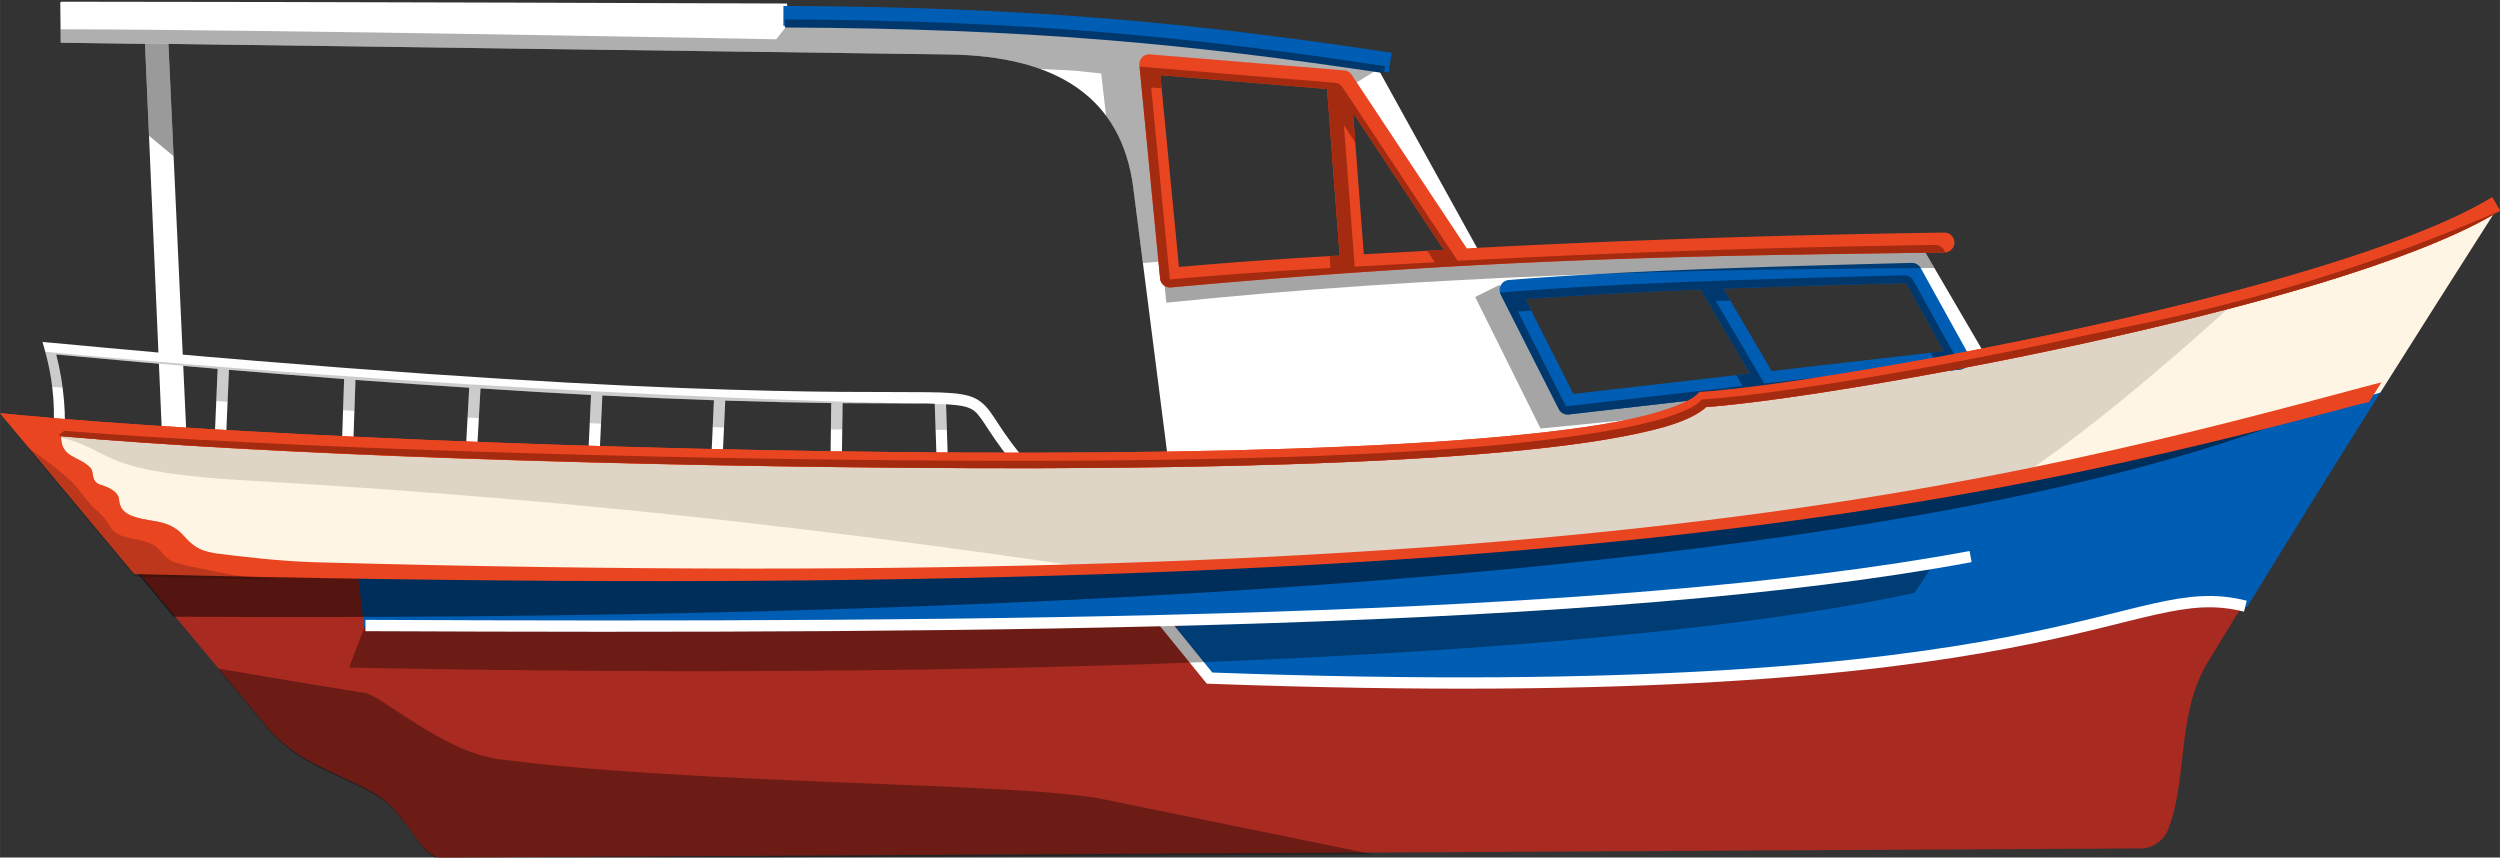<?xml version="1.0" encoding="UTF-8" standalone="no"?>
<svg
   xmlns:dc="http://purl.org/dc/elements/1.1/"
   xmlns:cc="http://creativecommons.org/ns#"
   xmlns:rdf="http://www.w3.org/1999/02/22-rdf-syntax-ns#"
   xmlns:svg="http://www.w3.org/2000/svg"
   xmlns="http://www.w3.org/2000/svg"
   xmlns:sodipodi="http://sodipodi.sourceforge.net/DTD/sodipodi-0.dtd"
   xmlns:inkscape="http://www.inkscape.org/namespaces/inkscape"
   id="svg8"
   version="1.1"
   viewBox="0 0 58.582 20.095"
   height="75.948"
   width="221.412"
   sodipodi:docname="boat.svg"
   inkscape:version="0.92.4 (unknown)">
  <rect x="0" y="0" width="58.582" height="20.095" fill="#333333" stroke="none"/>
  <sodipodi:namedview
     pagecolor="#8bdbff"
     bordercolor="#666666"
     borderopacity="1"
     objecttolerance="10"
     gridtolerance="10"
     guidetolerance="10"
     inkscape:pageopacity="0.69019608"
     inkscape:pageshadow="2"
     inkscape:window-width="1920"
     inkscape:window-height="1043"
     id="namedview876"
     showgrid="false"
     inkscape:pagecheckerboard="false"
     inkscape:zoom="5.6767751"
     inkscape:cx="109.54855"
     inkscape:cy="28.358112"
     inkscape:window-x="1280"
     inkscape:window-y="0"
     inkscape:window-maximized="1"
     inkscape:current-layer="layer1"
     fit-margin-top="0"
     fit-margin-left="0"
     fit-margin-right="0"
     fit-margin-bottom="0" />
  <defs
     id="defs2">
    <clipPath
       id="clipPath932"
       clipPathUnits="userSpaceOnUse">
      <rect
         y="242.866"
         x="15.78"
         height="42.08"
         width="40.436"
         id="rect934"
         style="fill:#0000ff;fill-rule:evenodd;stroke-width:0.265" />
    </clipPath>
    <clipPath
       id="clipPath1022"
       clipPathUnits="userSpaceOnUse">
      <rect
         y="197.718"
         x="-14.903"
         height="89.639"
         width="198.345"
         id="rect1024"
         style="opacity:0.542;fill:#0000ff;fill-rule:evenodd;stroke-width:0.241" />
    </clipPath>
    <clipPath
       id="clipPath1541"
       clipPathUnits="userSpaceOnUse">
      <path
         id="path1543"
         d="M 4.329,265.878 61.421,267.248 57.422,275.577 7.123,275.248 Z"
         style="fill:#64ffa8;fill-opacity:0.382;stroke:none;stroke-width:0.265px;stroke-linecap:butt;stroke-linejoin:miter;stroke-opacity:1"
         inkscape:connector-curvature="0" />
    </clipPath>
  </defs>
  <g
     style="opacity:1"
     transform="translate(-4.066,-254.344)"
     id="layer1">
    <path
       id="path1503"
       transform="matrix(0.265,0,0,0.265,0,229.267)"
       d="m 20.672,94.885 0.037,3.523 7.455,0.104 1.76,40.484 h 2.174 l -1.863,-40.484 68.959,0.932 c 9.71,0.131 15.348,3.879 16.361,11.803 l 4.555,35.619 78.486,-7.662 -13.616,-23.297 -38.983,0.724 -9.215,-16.67 c -8.023,-2.091 -27.326,-3.228 -51.487,-3.828 -0.267,-0.007 -0.362,-1.191 -0.362,-1.191 0,0 -42.072,-0.154 -64.208,-0.16 z m 96.181,5.31 17.277,1.686 10.252,15.301 -25.846,1.904 z m 67.578,18.672 4.174,7.248 -17.43,2.311 -17.35,1.861 -5.125,-10.396 17.498,-0.889 z"
       style="display:inline;opacity:1;fill:#ffffff;fill-opacity:1;stroke:none;stroke-width:1px;stroke-linecap:butt;stroke-linejoin:miter;stroke-opacity:1"
       inkscape:connector-curvature="0" />
    <path
       clip-path="url(#clipPath1541)"
       id="path1026"
       d="m 4.331,264.189 6.01,7.207 c 0.706,0.846 1.712,1.068 2.529,1.558 0.768,0.461 1.013,1.469 1.538,1.484 L 54.254,274.226 c 0.163,0 0.457,-0.109 0.596,-0.394 0.485,-1.128 0.21,-2.745 0.938,-3.948 2.38,-3.929 4.875,-7.858 7.386,-11.787 l -1.187,0.066 c 0.461,1.305 -1.738,2.938 -17.983,5.483 -3.685,2.274 -28.724,1.38 -39.674,0.543 z"
       style="display:inline;opacity:1;fill:#a82a20;fill-opacity:1;stroke:none;stroke-width:0.265px;stroke-linecap:butt;stroke-linejoin:miter;stroke-opacity:1"
       inkscape:connector-curvature="0"
       sodipodi:nodetypes="csscccccccc" />
    <path
       transform="matrix(0.265,0,0,0.265,0,229.267)"
       id="path1528"
       d="M 225.881,129.264 C 156.143,148.13 89.04,145.782 46.994,145.48 l 0.547,4.645 70.902,-0.137 4.139,5.055 c 67.618,2.276 77.689,-7.713 91.463,-6.73 3.888,-6.349 7.835,-12.7 11.836,-19.049 z"
       style="display:inline;opacity:1;fill:#005db4;fill-opacity:1;stroke:none;stroke-width:1px;stroke-linecap:butt;stroke-linejoin:miter;stroke-opacity:1"
       inkscape:connector-curvature="0" />
    <path
       id="path1482"
       d="m 56.682,268.549 c -2.826,-0.715 -3.931,2.432 -24.273,1.685 l -1.068,-1.315"
       style="opacity:1;fill:none;stroke:#ffffff;stroke-width:0.265px;stroke-linecap:butt;stroke-linejoin:miter;stroke-opacity:1"
       inkscape:connector-curvature="0" />
    <path
       id="path1562"
       d="m 12.657,268.906 -0.411,1.082 c 17.628,0.348 30.643,-0.423 36.683,-1.753 l 0.438,-0.657 c -5.485,0.891 -14.83,1.454 -36.71,1.329 z"
       style="fill:#000000;fill-opacity:0.348;stroke:none;stroke-width:0.265px;stroke-linecap:butt;stroke-linejoin:miter;stroke-opacity:1"
       inkscape:connector-curvature="0" />
    <path
       id="path1480"
       d="m 12.629,269.002 c 14.847,0.065 29.095,-0.027 37.614,-1.616"
       style="opacity:1;fill:none;stroke:#ffffff;stroke-width:0.265px;stroke-linecap:butt;stroke-linejoin:miter;stroke-opacity:1"
       inkscape:connector-curvature="0" />
    <path
       transform="matrix(0.265,0,0,0.265,0,229.267)"
       id="path1505"
       d="m 19.098,124.867 0.199,0.703 c 0.855,3.011 0.931,5.617 0.709,8.104 l 0.996,0.09 c 0.211,-2.363 0.016,-4.955 -0.688,-7.789 5.107,0.479 9.798,0.891 14.273,1.27 l -0.402,9.346 1.004,0.045 0.4,-9.305 c 3.565,0.299 6.998,0.577 10.182,0.818 l -0.299,8.863 1.004,0.037 0.297,-8.826 c 3.676,0.276 6.87,0.486 10.061,0.693 l -0.488,8.811 0.996,0.053 0.488,-8.803 c 3.5,0.223 6.829,0.426 9.777,0.578 l -0.389,8.275 0.998,0.053 0.389,-8.281 c 3.698,0.185 6.975,0.325 9.869,0.422 l -0.381,8.332 0.996,0.043 0.383,-8.344 c 3.672,0.115 6.855,0.188 9.375,0.215 -0.013,0.926 -0.096,6.989 -0.096,7.797 h 1.004 c 0,-0.73 0.083,-6.84 0.096,-7.783 3.386,0.028 5.812,0.01 7.508,0.033 0.263,0.003 0.407,0.019 0.639,0.025 l 0.285,8.568 0.996,-0.031 -0.283,-8.498 c 0.755,0.047 1.371,0.114 1.76,0.23 0.634,0.19 0.908,0.443 1.328,1.018 0.841,1.15 1.988,3.482 6.186,7.523 l 0.695,-0.725 c -4.126,-3.973 -5.111,-6.08 -6.068,-7.389 -0.478,-0.654 -1.023,-1.14 -1.854,-1.389 -0.83,-0.249 -1.917,-0.314 -3.676,-0.338 -7.036,-0.098 -25.015,0.574 -77.547,-4.379 z"
       style="color:#000000;font-style:normal;font-variant:normal;font-weight:normal;font-stretch:normal;font-size:medium;line-height:normal;font-family:sans-serif;font-variant-ligatures:normal;font-variant-position:normal;font-variant-caps:normal;font-variant-numeric:normal;font-variant-alternates:normal;font-feature-settings:normal;text-indent:0;text-align:start;text-decoration:none;text-decoration-line:none;text-decoration-style:solid;text-decoration-color:#000000;letter-spacing:normal;word-spacing:normal;text-transform:none;writing-mode:lr-tb;direction:ltr;text-orientation:mixed;dominant-baseline:auto;baseline-shift:baseline;text-anchor:start;white-space:normal;shape-padding:0;clip-rule:nonzero;display:inline;overflow:visible;visibility:visible;opacity:1;isolation:auto;mix-blend-mode:normal;color-interpolation:sRGB;color-interpolation-filters:linearRGB;solid-color:#000000;solid-opacity:1;vector-effect:none;fill:#fefefe;fill-opacity:1;fill-rule:nonzero;stroke:none;stroke-width:1px;stroke-linecap:butt;stroke-linejoin:miter;stroke-miterlimit:4;stroke-dasharray:none;stroke-dashoffset:0;stroke-opacity:1;color-rendering:auto;image-rendering:auto;shape-rendering:auto;text-rendering:auto;enable-background:accumulate"
       inkscape:connector-curvature="0" />
    <path
       transform="matrix(0.265,0,0,0.265,0,229.267)"
       id="path1616"
       d="m 19.327,125.737 c 0.323,1.139 0.503,2.055 0.63,3.093 0.304,0.029 0.597,0.053 0.9,0.082 -0.126,-0.952 -0.291,-1.924 -0.543,-2.938 5.107,0.479 9.798,0.891 14.273,1.27 l -0.123,2.844 c 0.337,0.027 0.668,0.05 1.004,0.076 l 0.121,-2.834 c 3.565,0.299 6.998,0.577 10.182,0.818 l -0.092,2.752 c 0.336,0.022 0.667,0.043 1.002,0.065 l 0.092,-2.742 c 3.676,0.276 6.87,0.486 10.061,0.693 l -0.146,2.637 c 0.334,0.018 0.664,0.034 0.996,0.051 l 0.146,-2.627 c 3.5,0.223 6.829,0.426 9.777,0.578 l -0.117,2.496 c 0.334,0.013 0.666,0.026 0.998,0.039 l 0.117,-2.488 c 3.698,0.185 6.975,0.325 9.869,0.422 l -0.109,2.381 c 0.332,0.008 0.668,0.019 0.998,0.027 l 0.109,-2.377 c 3.672,0.115 6.855,0.188 9.375,0.215 -0.004,0.276 -0.017,1.412 -0.029,2.328 0.331,0.004 0.675,0.011 1.004,0.014 0.012,-0.924 0.025,-2.046 0.029,-2.328 3.386,0.028 5.812,0.01 7.508,0.033 0.263,0.003 0.407,0.019 0.639,0.025 l 0.076,2.297 c 0.326,-9.8e-4 0.674,0.003 0.998,0.002 l -0.076,-2.26 c -2.837,-0.062 -36.418,-0.61 -79.669,-4.644 z"
       style="fill:#000000;fill-opacity:0.196;stroke:none;stroke-width:1px;stroke-linecap:butt;stroke-linejoin:miter;stroke-opacity:1"
       inkscape:connector-curvature="0" />
    <path
       id="path1721"
       d="m 38.918,261.162 1.434,2.886 4.107,-0.407"
       style="fill:none;stroke:#000000;stroke-width:0.635;stroke-linecap:butt;stroke-linejoin:miter;stroke-miterlimit:4;stroke-dasharray:none;stroke-opacity:0.353"
       inkscape:connector-curvature="0" />
    <path
       transform="matrix(0.265,0,0,0.265,0,229.267)"
       id="rect1521"
       d="m 166.316,129.938 c -13.927,8.594 -108.561,5.216 -149.945,2.053 l 10.867,13.033 c 31.991,1.198 136.123,3.656 198.594,-15.684 3.445,-5.468 6.916,-10.935 10.404,-16.402 -13.802,8.18 -37.836,11.453 -69.919,17 z"
       style="opacity:1;fill:#fff5e5;fill-opacity:1;fill-rule:evenodd;stroke:none;stroke-width:1"
       inkscape:connector-curvature="0" />
    <path
       id="path1689"
       transform="matrix(0.265,0,0,0.265,0,229.267)"
       d="m 184.385,117.877 c -12.286,0.319 -25.05,0.656 -35.633,1.514 a 0.879,0.879 0 0 0 -0.709,1.27 l 5.139,10.143 a 0.879,0.879 0 0 0 0.887,0.473 l 34.688,-3.986 a 0.879,0.879 0 0 0 0.67,-1.299 l -4.244,-7.662 a 0.879,0.879 0 0 0 -0.797,-0.451 z m -0.48,1.779 3.344,6.031 -15.242,1.754 -4.279,-7.291 c 5.316,-0.199 10.768,-0.354 16.178,-0.494 z m -18.166,0.572 4.355,7.434 -15.621,1.797 -4.244,-8.377 c 4.829,-0.368 10.083,-0.636 15.51,-0.854 z"
       style="color:#000000;font-style:normal;font-variant:normal;font-weight:normal;font-stretch:normal;font-size:medium;line-height:normal;font-family:sans-serif;font-variant-ligatures:normal;font-variant-position:normal;font-variant-caps:normal;font-variant-numeric:normal;font-variant-alternates:normal;font-feature-settings:normal;text-indent:0;text-align:start;text-decoration:none;text-decoration-line:none;text-decoration-style:solid;text-decoration-color:#000000;letter-spacing:normal;word-spacing:normal;text-transform:none;writing-mode:lr-tb;direction:ltr;text-orientation:mixed;dominant-baseline:auto;baseline-shift:baseline;text-anchor:start;white-space:normal;shape-padding:0;clip-rule:nonzero;display:inline;overflow:visible;visibility:visible;opacity:1;isolation:auto;mix-blend-mode:normal;color-interpolation:sRGB;color-interpolation-filters:linearRGB;solid-color:#000000;solid-opacity:1;vector-effect:none;fill:#005db4;fill-opacity:1;fill-rule:nonzero;stroke:none;stroke-width:1.757;stroke-linecap:butt;stroke-linejoin:round;stroke-miterlimit:4;stroke-dasharray:none;stroke-dashoffset:0;stroke-opacity:1;color-rendering:auto;image-rendering:auto;shape-rendering:auto;text-rendering:auto;enable-background:accumulate"
       inkscape:connector-curvature="0" />
    <path
       id="path1547"
       transform="matrix(0.265,0,0,0.265,0,229.267)"
       d="m 213.031,121.309 c -12.673,3.027 -28.372,5.458 -46.715,8.629 -13.228,8.162 -99.172,5.523 -143.236,2.527 l -4.857,0.318 c 8.52,1.416 3.572,3.462 19.26,4.355 32.565,1.855 56.389,5.112 75.23,7.84 26.663,-1.094 55.372,-3.438 81.111,-8.064 5.82,-3.996 12.108,-9.145 19.207,-15.605 z"
       style="fill:#000000;fill-opacity:0.132;stroke:none;stroke-width:1px;stroke-linecap:butt;stroke-linejoin:miter;stroke-opacity:1"
       inkscape:connector-curvature="0" />
    <path
       id="path1556"
       transform="matrix(0.265,0,0,0.265,0,229.267)"
       d="M 217.342,131.92 C 149.625,149.051 89.051,145.202 27.23,145.014 l 3.459,4.148 C 99.911,149.572 179.458,146.247 217.342,131.92 Z"
       clip-path="none"
       style="display:inline;opacity:1;fill:#000000;fill-opacity:0.5;stroke:none;stroke-width:1px;stroke-linecap:butt;stroke-linejoin:miter;stroke-opacity:1"
       inkscape:connector-curvature="0" />
    <path
       style="fill:#000000;fill-opacity:0.348;stroke:none;stroke-width:1px;stroke-linecap:butt;stroke-linejoin:miter;stroke-opacity:1"
       d="m 24.254,74.395 v 0.002 l 4.463,5.352 c 2.666,3.198 6.473,4.037 9.561,5.889 2.903,1.741 3.828,5.553 5.812,5.609 L 126.365,90.807 102.527,85.941 C 95.104,84.426 66.711,84.704 49.096,82.402 44.211,81.764 38.693,76.776 37.316,76.564 c -1.987,-0.305 -13.062,-2.17 -13.062,-2.17 z"
       transform="matrix(0.265,0,0,0.265,2.743,250.297)"
       id="path1564"
       inkscape:connector-curvature="0" />
    <path
       id="path1028"
       d="m 62.467,258.967 -0.158,0.092 c -1.839,1.064 -5.683,2.142 -9.43,2.963 -3.746,0.821 -7.416,1.397 -8.922,1.502 l -0.068,0.004 -0.049,0.049 c -0.201,0.205 -0.867,0.459 -1.852,0.645 -0.985,0.186 -2.293,0.332 -3.834,0.443 -3.081,0.222 -7.089,0.302 -11.314,0.285 -8.45,-0.033 -17.776,-0.45 -22.332,-0.881 l -0.441,-0.043 3.148,3.77 0.084,0.002 c 32.17,0.811 42.869,-1.533 51.969,-3.959 0.11,-0.035 0.307,-0.069 0.307,-0.069 0,0 0.09,-0.145 0.295,-0.465 l -0.169,0.041 c -8.807,2.363 -18.73,4.977 -48.224,4.174 -0.86,-0.023 -1.767,-0.135 -2.37,-0.211 -0.507,-0.064 -0.641,-0.326 -0.819,-0.49 -0.233,-0.215 -0.497,-0.246 -0.755,-0.289 -0.435,-0.073 -0.658,-0.18 -0.679,-0.474 -0.014,-0.196 -0.258,-0.298 -0.435,-0.352 -0.233,-0.07 -0.145,-0.297 -0.234,-0.394 -0.264,-0.286 -0.698,-0.223 -0.69,-0.747 4.667,0.424 13.043,0.719 21.345,0.751 4.231,0.016 8.242,-0.064 11.34,-0.287 1.549,-0.111 2.869,-0.259 3.877,-0.449 1.008,-0.19 1.7,-0.397 2.043,-0.746 l -0.117,0.055 c 1.557,-0.108 5.215,-0.686 8.975,-1.51 3.76,-0.824 7.6,-1.884 9.535,-3.004 l 0.156,-0.092 z"
       style="color:#000000;font-style:normal;font-variant:normal;font-weight:normal;font-stretch:normal;font-size:medium;line-height:normal;font-family:sans-serif;font-variant-ligatures:normal;font-variant-position:normal;font-variant-caps:normal;font-variant-numeric:normal;font-variant-alternates:normal;font-feature-settings:normal;text-indent:0;text-align:start;text-decoration:none;text-decoration-line:none;text-decoration-style:solid;text-decoration-color:#000000;letter-spacing:normal;word-spacing:normal;text-transform:none;writing-mode:lr-tb;direction:ltr;text-orientation:mixed;dominant-baseline:auto;baseline-shift:baseline;text-anchor:start;white-space:normal;shape-padding:0;clip-rule:nonzero;display:inline;overflow:visible;visibility:visible;opacity:1;isolation:auto;mix-blend-mode:normal;color-interpolation:sRGB;color-interpolation-filters:linearRGB;solid-color:#000000;solid-opacity:1;vector-effect:none;fill:#ea4521;fill-opacity:1;fill-rule:nonzero;stroke:none;stroke-width:0.365;stroke-linecap:square;stroke-linejoin:miter;stroke-miterlimit:4;stroke-dasharray:none;stroke-dashoffset:0;stroke-opacity:1;color-rendering:auto;image-rendering:auto;shape-rendering:auto;text-rendering:auto;enable-background:accumulate"
       inkscape:connector-curvature="0" />
    <path
       id="path1790"
       transform="matrix(0.265,0,0,0.265,0,229.267)"
       d="m 183.727,118.975 c -12.286,0.319 -25.05,0.656 -35.633,1.514 a 0.879,0.879 0 0 0 -0.109,0.018 0.879,0.879 0 0 0 0.059,0.154 l 5.139,10.143 a 0.879,0.879 0 0 0 0.887,0.473 l 34.688,-3.986 a 0.879,0.879 0 0 0 0.088,-0.014 0.879,0.879 0 0 0 -0.076,-0.188 l -4.244,-7.662 a 0.879,0.879 0 0 0 -0.797,-0.451 z m 0.178,0.682 3.344,6.031 -1.191,0.137 0.533,0.961 -15.242,1.754 -4.279,-7.291 c 0.422,-0.016 0.854,-0.028 1.277,-0.043 l -0.619,-1.055 c 5.316,-0.199 10.768,-0.354 16.178,-0.494 z m -18.166,0.572 4.355,7.434 -1.219,0.141 0.561,0.957 -15.621,1.797 -4.244,-8.377 c 0.377,-0.029 0.794,-0.049 1.176,-0.076 l -0.518,-1.021 c 4.829,-0.368 10.083,-0.636 15.51,-0.854 z"
       style="color:#000000;font-style:normal;font-variant:normal;font-weight:normal;font-stretch:normal;font-size:medium;line-height:normal;font-family:sans-serif;font-variant-ligatures:normal;font-variant-position:normal;font-variant-caps:normal;font-variant-numeric:normal;font-variant-alternates:normal;font-feature-settings:normal;text-indent:0;text-align:start;text-decoration:none;text-decoration-line:none;text-decoration-style:solid;text-decoration-color:#000000;letter-spacing:normal;word-spacing:normal;text-transform:none;writing-mode:lr-tb;direction:ltr;text-orientation:mixed;dominant-baseline:auto;baseline-shift:baseline;text-anchor:start;white-space:normal;shape-padding:0;clip-rule:nonzero;display:inline;overflow:visible;visibility:visible;opacity:1;isolation:auto;mix-blend-mode:normal;color-interpolation:sRGB;color-interpolation-filters:linearRGB;solid-color:#000000;solid-opacity:1;vector-effect:none;fill:#00386d;fill-opacity:1;fill-rule:nonzero;stroke:none;stroke-width:1.757;stroke-linecap:butt;stroke-linejoin:round;stroke-miterlimit:4;stroke-dasharray:none;stroke-dashoffset:0;stroke-opacity:1;color-rendering:auto;image-rendering:auto;shape-rendering:auto;text-rendering:auto;enable-background:accumulate"
       inkscape:connector-curvature="0" />
    <path
       style="color:#000000;font-style:normal;font-variant:normal;font-weight:normal;font-stretch:normal;font-size:medium;line-height:normal;font-family:sans-serif;font-variant-ligatures:normal;font-variant-position:normal;font-variant-caps:normal;font-variant-numeric:normal;font-variant-alternates:normal;font-feature-settings:normal;text-indent:0;text-align:start;text-decoration:none;text-decoration-line:none;text-decoration-style:solid;text-decoration-color:#000000;letter-spacing:normal;word-spacing:normal;text-transform:none;writing-mode:lr-tb;direction:ltr;text-orientation:mixed;dominant-baseline:auto;baseline-shift:baseline;text-anchor:start;white-space:normal;shape-padding:0;clip-rule:nonzero;display:inline;overflow:visible;visibility:visible;opacity:1;isolation:auto;mix-blend-mode:normal;color-interpolation:sRGB;color-interpolation-filters:linearRGB;solid-color:#000000;solid-opacity:1;vector-effect:none;fill:#ea4521;fill-opacity:1;fill-rule:nonzero;stroke:none;stroke-width:0.365;stroke-linecap:square;stroke-linejoin:miter;stroke-miterlimit:4;stroke-dasharray:none;stroke-dashoffset:0;stroke-opacity:1;color-rendering:auto;image-rendering:auto;shape-rendering:auto;text-rendering:auto;enable-background:accumulate"
       d="m 62.467,258.967 -0.158,0.092 c -1.839,1.064 -5.683,2.142 -9.43,2.963 -3.746,0.821 -7.416,1.397 -8.922,1.502 l -0.068,0.004 -0.049,0.049 c -0.201,0.205 -0.867,0.459 -1.852,0.645 -0.985,0.186 -2.293,0.332 -3.834,0.443 -3.081,0.222 -7.089,0.302 -11.314,0.285 -8.45,-0.033 -17.776,-0.45 -22.332,-0.881 l -0.441,-0.043 3.148,3.77 0.084,0.002 c 0.625,-0.669 0.704,-0.363 1.809,-0.488 -0.507,-0.064 -0.641,-0.326 -0.819,-0.49 -0.233,-0.215 -0.497,-0.246 -0.755,-0.289 -0.435,-0.073 -0.658,-0.18 -0.679,-0.474 -0.014,-0.196 -0.258,-0.298 -0.435,-0.352 -0.233,-0.07 -0.145,-0.297 -0.234,-0.394 -0.264,-0.286 -0.698,-0.223 -0.69,-0.747 4.667,0.424 13.043,0.719 21.345,0.751 4.231,0.016 8.242,-0.064 11.34,-0.287 1.549,-0.111 2.869,-0.259 3.877,-0.449 1.008,-0.19 1.7,-0.397 2.043,-0.746 l -0.117,0.055 c 1.557,-0.108 5.215,-0.686 8.975,-1.51 3.76,-0.824 7.6,-1.884 9.535,-3.004 l 0.156,-0.092 z"
       id="path1592"
       inkscape:connector-curvature="0" />
    <path
       style="color:#000000;font-style:normal;font-variant:normal;font-weight:normal;font-stretch:normal;font-size:medium;line-height:normal;font-family:sans-serif;font-variant-ligatures:normal;font-variant-position:normal;font-variant-caps:normal;font-variant-numeric:normal;font-variant-alternates:normal;font-feature-settings:normal;text-indent:0;text-align:start;text-decoration:none;text-decoration-line:none;text-decoration-style:solid;text-decoration-color:#000000;letter-spacing:normal;word-spacing:normal;text-transform:none;writing-mode:lr-tb;direction:ltr;text-orientation:mixed;dominant-baseline:auto;baseline-shift:baseline;text-anchor:start;white-space:normal;shape-padding:0;clip-rule:nonzero;display:inline;overflow:visible;visibility:visible;opacity:1;isolation:auto;mix-blend-mode:normal;color-interpolation:sRGB;color-interpolation-filters:linearRGB;solid-color:#000000;solid-opacity:1;vector-effect:none;fill:#a42a10;fill-opacity:1;fill-rule:nonzero;stroke:none;stroke-width:0.365;stroke-linecap:square;stroke-linejoin:miter;stroke-miterlimit:4;stroke-dasharray:none;stroke-dashoffset:0;stroke-opacity:1;color-rendering:auto;image-rendering:auto;shape-rendering:auto;text-rendering:auto;enable-background:accumulate"
       d="m 52.879,262.215 c -3.745,0.825 -7.361,1.382 -8.867,1.486 l -0.068,0.004 -0.049,0.049 c -0.201,0.205 -0.867,0.445 -1.852,0.631 -0.985,0.186 -2.348,0.36 -3.889,0.471 -3.081,0.222 -7.062,0.302 -11.287,0.285 -7.71,-0.03 -16.418,-0.312 -21.297,-0.701 -0.108,0.086 -0.182,0.123 -0.044,0.131 4.726,0.408 13.209,0.711 21.314,0.743 4.231,0.016 8.242,-0.064 11.34,-0.287 1.549,-0.111 2.869,-0.259 3.877,-0.449 1.008,-0.19 1.7,-0.397 2.043,-0.746 l -0.117,0.055 c 1.557,-0.108 5.215,-0.686 8.975,-1.51 3.76,-0.824 7.6,-1.884 9.535,-3.004 l 0.156,-0.092 c -4.663,2.034 -8.426,2.638 -9.77,2.934 z"
       id="path1552"
       inkscape:connector-curvature="0" />
    <path
       id="path1715"
       transform="matrix(0.265,0,0,0.265,0,229.267)"
       d="m 185.404,116.631 c -21.344,0.11 -44.056,0.691 -67.102,3.078 l 0.176,1.689 c 23.309,-2.415 46.316,-2.973 67.918,-3.07 z"
       style="color:#000000;font-style:normal;font-variant:normal;font-weight:normal;font-stretch:normal;font-size:medium;line-height:normal;font-family:sans-serif;font-variant-ligatures:normal;font-variant-position:normal;font-variant-caps:normal;font-variant-numeric:normal;font-variant-alternates:normal;font-feature-settings:normal;text-indent:0;text-align:start;text-decoration:none;text-decoration-line:none;text-decoration-style:solid;text-decoration-color:#000000;letter-spacing:normal;word-spacing:normal;text-transform:none;writing-mode:lr-tb;direction:ltr;text-orientation:mixed;dominant-baseline:auto;baseline-shift:baseline;text-anchor:start;white-space:normal;shape-padding:0;clip-rule:nonzero;display:inline;overflow:visible;visibility:visible;opacity:1;isolation:auto;mix-blend-mode:normal;color-interpolation:sRGB;color-interpolation-filters:linearRGB;solid-color:#000000;solid-opacity:1;vector-effect:none;fill:#000000;fill-opacity:0.353;fill-rule:nonzero;stroke:none;stroke-width:1.7;stroke-linecap:butt;stroke-linejoin:miter;stroke-miterlimit:4;stroke-dasharray:none;stroke-dashoffset:0;stroke-opacity:1;color-rendering:auto;image-rendering:auto;shape-rendering:auto;text-rendering:auto;enable-background:accumulate"
       inkscape:connector-curvature="0" />
    <path
       id="path1717"
       transform="matrix(0.265,0,0,0.265,0,229.267)"
       d="m 85.047,96.758 -1.07,1.344 C 82.981,98.083 39.166,97.249 20.697,97.219 l 0.012,1.189 7.455,0.104 2.07,-4e-5 68.959,0.932 c 3.143,0.042 5.852,0.47 8.123,1.289 0.708,0.034 1.615,0.063 2.254,0.098 1.41,0.076 1.628,0.154 2.535,0.23 0.375,0.03 0.342,0.033 0.613,0.072 l 0.432,3.746 c 1.266,1.704 2.078,3.816 2.404,6.367 l 0.85,6.645 2.012,-0.172 -0.496,-5.559 -1.316,-11.682 c 0.084,0.007 0.193,0.016 0.277,0.023 l -0.027,-0.307 17.277,1.686 0.152,0.229 c 0.038,0.004 0.621,0.059 0.621,0.059 l 2.307,-1.432 -0.178,-0.318 c -0.875,-0.116 -7.044,-0.931 -11.629,-1.357 -2.458,-0.229 -4.946,-0.455 -6.881,-0.627 -0.968,-0.086 -1.801,-0.156 -2.422,-0.207 -0.278,-0.023 -0.369,-0.021 -0.549,-0.035 l -0.07,-0.023 c -0.681,-0.22 -1.175,-0.222 -2.133,-0.303 -0.958,-0.081 -2.198,-0.16 -3.625,-0.236 C 106.871,97.475 103.263,97.335 99.715,97.209 92.619,96.956 85.77,96.779 85.77,96.779 Z"
       style="color:#000000;font-style:normal;font-variant:normal;font-weight:normal;font-stretch:normal;font-size:medium;line-height:normal;font-family:sans-serif;font-variant-ligatures:normal;font-variant-position:normal;font-variant-caps:normal;font-variant-numeric:normal;font-variant-alternates:normal;font-feature-settings:normal;text-indent:0;text-align:start;text-decoration:none;text-decoration-line:none;text-decoration-style:solid;text-decoration-color:#000000;letter-spacing:normal;word-spacing:normal;text-transform:none;writing-mode:lr-tb;direction:ltr;text-orientation:mixed;dominant-baseline:auto;baseline-shift:baseline;text-anchor:start;white-space:normal;shape-padding:0;clip-rule:nonzero;display:inline;overflow:visible;visibility:visible;opacity:1;isolation:auto;mix-blend-mode:normal;color-interpolation:sRGB;color-interpolation-filters:linearRGB;solid-color:#000000;solid-opacity:1;vector-effect:none;fill:#000000;fill-opacity:0.314;fill-rule:nonzero;stroke:none;stroke-width:2.9;stroke-linecap:butt;stroke-linejoin:miter;stroke-miterlimit:4;stroke-dasharray:none;stroke-dashoffset:0;stroke-opacity:1;color-rendering:auto;image-rendering:auto;shape-rendering:auto;text-rendering:auto;enable-background:accumulate"
       inkscape:connector-curvature="0" />
    <path
       style="fill:none;stroke:#005db4;stroke-width:0.465;stroke-linecap:butt;stroke-linejoin:miter;stroke-miterlimit:4;stroke-dasharray:none;stroke-opacity:1"
       d="m 22.423,254.715 c 5.758,0.027 9.538,0.386 14.218,1.096"
       id="path1693"
       inkscape:connector-curvature="0" />
    <path
       id="path1736"
       transform="matrix(0.265,0,0,0.265,0,229.267)"
       d="m 28.164,98.512 0.354,8.121 2.174,1.811 -0.457,-9.932 z"
       style="fill:#000000;fill-opacity:0.396;stroke:none;stroke-width:1px;stroke-linecap:butt;stroke-linejoin:miter;stroke-opacity:1"
       inkscape:connector-curvature="0" />
    <path
       transform="matrix(0.265,0,0,0.265,0,229.267)"
       id="path1683"
       d="m 116.951,99.43 a 0.879,0.879 0 0 0 -0.855,0.967 l 1.83,18.861 a 0.879,0.879 0 0 0 0.953,0.789 c 29.902,-2.721 48.425,-2.806 68.422,-3.092 a 0.879,0.879 0 1 0 -0.029,-1.758 c -13.067,0.187 -26.779,0.585 -42.225,1.396 l -10.18,-15.348 a 0.879,0.879 0 0 0 -0.664,-0.391 L 117.039,99.438 a 0.879,0.879 0 0 0 -0.088,-0.008 z m 0.996,1.846 14.74,1.221 1.115,14.732 c -4.344,0.244 -8.873,0.531 -14.209,1.01 z m 17.039,3.336 8.037,12.115 c -2.371,0.131 -4.73,0.258 -7.086,0.385 z"
       style="color:#000000;font-style:normal;font-variant:normal;font-weight:normal;font-stretch:normal;font-size:medium;line-height:normal;font-family:sans-serif;font-variant-ligatures:normal;font-variant-position:normal;font-variant-caps:normal;font-variant-numeric:normal;font-variant-alternates:normal;font-feature-settings:normal;text-indent:0;text-align:start;text-decoration:none;text-decoration-line:none;text-decoration-style:solid;text-decoration-color:#000000;letter-spacing:normal;word-spacing:normal;text-transform:none;writing-mode:lr-tb;direction:ltr;text-orientation:mixed;dominant-baseline:auto;baseline-shift:baseline;text-anchor:start;white-space:normal;shape-padding:0;clip-rule:nonzero;display:inline;overflow:visible;visibility:visible;opacity:1;isolation:auto;mix-blend-mode:normal;color-interpolation:sRGB;color-interpolation-filters:linearRGB;solid-color:#000000;solid-opacity:1;vector-effect:none;fill:#ea4521;fill-opacity:1;fill-rule:nonzero;stroke:none;stroke-width:1.757;stroke-linecap:round;stroke-linejoin:round;stroke-miterlimit:4;stroke-dasharray:none;stroke-dashoffset:0;stroke-opacity:1;color-rendering:auto;image-rendering:auto;shape-rendering:auto;text-rendering:auto;enable-background:accumulate"
       inkscape:connector-curvature="0" />
    <path
       id="path1746"
       transform="matrix(0.265,0,0,0.265,0,229.267)"
       d="m 116.146,100.531 a 0.879,0.879 0 0 0 -0.037,0.002 l 1.816,18.725 a 0.879,0.879 0 0 0 0.953,0.789 c 29.902,-2.721 48.425,-2.806 68.422,-3.092 a 0.879,0.879 0 0 0 0.035,-0.002 0.882,0.882 0 0 0 -0.869,-0.662 c -13.067,0.186 -26.779,0.591 -42.225,1.402 l -10.186,-15.346 a 0.879,0.879 0 0 0 -0.658,-0.393 l -17.162,-1.424 a 0.879,0.879 0 0 0 -0.09,0 z m 1.801,0.744 14.74,1.221 1.115,14.732 c -0.286,0.016 -0.599,0.038 -0.887,0.055 l 0.08,1.043 c -4.343,0.246 -8.872,0.535 -14.207,1.014 l -1.652,-16.971 0.924,0.076 z m 17.039,3.336 8.037,12.115 c -0.494,0.027 -0.984,0.053 -1.477,0.08 l 0.674,1.014 c -2.371,0.131 -4.731,0.261 -7.088,0.389 l -0.949,-12.494 1.002,1.508 z"
       style="color:#000000;font-style:normal;font-variant:normal;font-weight:normal;font-stretch:normal;font-size:medium;line-height:normal;font-family:sans-serif;font-variant-ligatures:normal;font-variant-position:normal;font-variant-caps:normal;font-variant-numeric:normal;font-variant-alternates:normal;font-feature-settings:normal;text-indent:0;text-align:start;text-decoration:none;text-decoration-line:none;text-decoration-style:solid;text-decoration-color:#000000;letter-spacing:normal;word-spacing:normal;text-transform:none;writing-mode:lr-tb;direction:ltr;text-orientation:mixed;dominant-baseline:auto;baseline-shift:baseline;text-anchor:start;white-space:normal;shape-padding:0;clip-rule:nonzero;display:inline;overflow:visible;visibility:visible;opacity:1;isolation:auto;mix-blend-mode:normal;color-interpolation:sRGB;color-interpolation-filters:linearRGB;solid-color:#000000;solid-opacity:1;vector-effect:none;fill:#a42a10;fill-opacity:1;fill-rule:nonzero;stroke:none;stroke-width:2.135;stroke-linecap:butt;stroke-linejoin:round;stroke-miterlimit:4;stroke-dasharray:none;stroke-dashoffset:0;stroke-opacity:1;color-rendering:auto;image-rendering:auto;shape-rendering:auto;text-rendering:auto;enable-background:accumulate"
       inkscape:connector-curvature="0" />
    <path
       id="path1774"
       transform="matrix(0.265,0,0,0.265,0,229.267)"
       d="m 84.748,96.34 -0.004,0.721 c 21.462,0.101 35.611,1.427 52.977,4.041 l 0.092,-0.623 c -17.491,-2.652 -31.73,-4.006 -53.064,-4.139 z"
       style="color:#000000;font-style:normal;font-variant:normal;font-weight:normal;font-stretch:normal;font-size:medium;line-height:normal;font-family:sans-serif;font-variant-ligatures:normal;font-variant-position:normal;font-variant-caps:normal;font-variant-numeric:normal;font-variant-alternates:normal;font-feature-settings:normal;text-indent:0;text-align:start;text-decoration:none;text-decoration-line:none;text-decoration-style:solid;text-decoration-color:#000000;letter-spacing:normal;word-spacing:normal;text-transform:none;writing-mode:lr-tb;direction:ltr;text-orientation:mixed;dominant-baseline:auto;baseline-shift:baseline;text-anchor:start;white-space:normal;shape-padding:0;clip-rule:nonzero;display:inline;overflow:visible;visibility:visible;opacity:1;isolation:auto;mix-blend-mode:normal;color-interpolation:sRGB;color-interpolation-filters:linearRGB;solid-color:#000000;solid-opacity:1;vector-effect:none;fill:#00386d;fill-opacity:1;fill-rule:nonzero;stroke:none;stroke-width:1.757;stroke-linecap:butt;stroke-linejoin:miter;stroke-miterlimit:4;stroke-dasharray:none;stroke-dashoffset:0;stroke-opacity:1;color-rendering:auto;image-rendering:auto;shape-rendering:auto;text-rendering:auto;enable-background:accumulate"
       inkscape:connector-curvature="0" />
    <path
       id="path1795"
       transform="matrix(0.265,0,0,0.265,0,229.267)"
       d="m 17.596,134.037 9.674,11.582 0.316,0.008 c 4.072,0.103 8.037,0.189 11.93,0.266 -1.68,-0.166 -3.252,-0.342 -4.135,-0.525 -2.722,-0.564 -3.966,-0.758 -4.777,-1.096 -0.811,-0.338 -0.986,-1.109 -1.816,-1.523 -0.83,-0.415 -2.382,-0.486 -3.162,-0.965 -0.78,-0.478 -0.326,-0.801 -1.877,-2.162 -0.909,-0.798 -1.244,-1.681 -2.385,-2.682 -1.424,-1.25 -2.83,-2.252 -3.768,-2.902 z"
       style="fill:#000000;fill-opacity:0.196;stroke:none;stroke-width:1px;stroke-linecap:butt;stroke-linejoin:miter;stroke-opacity:1"
       inkscape:connector-curvature="0" />
  </g>
</svg>
